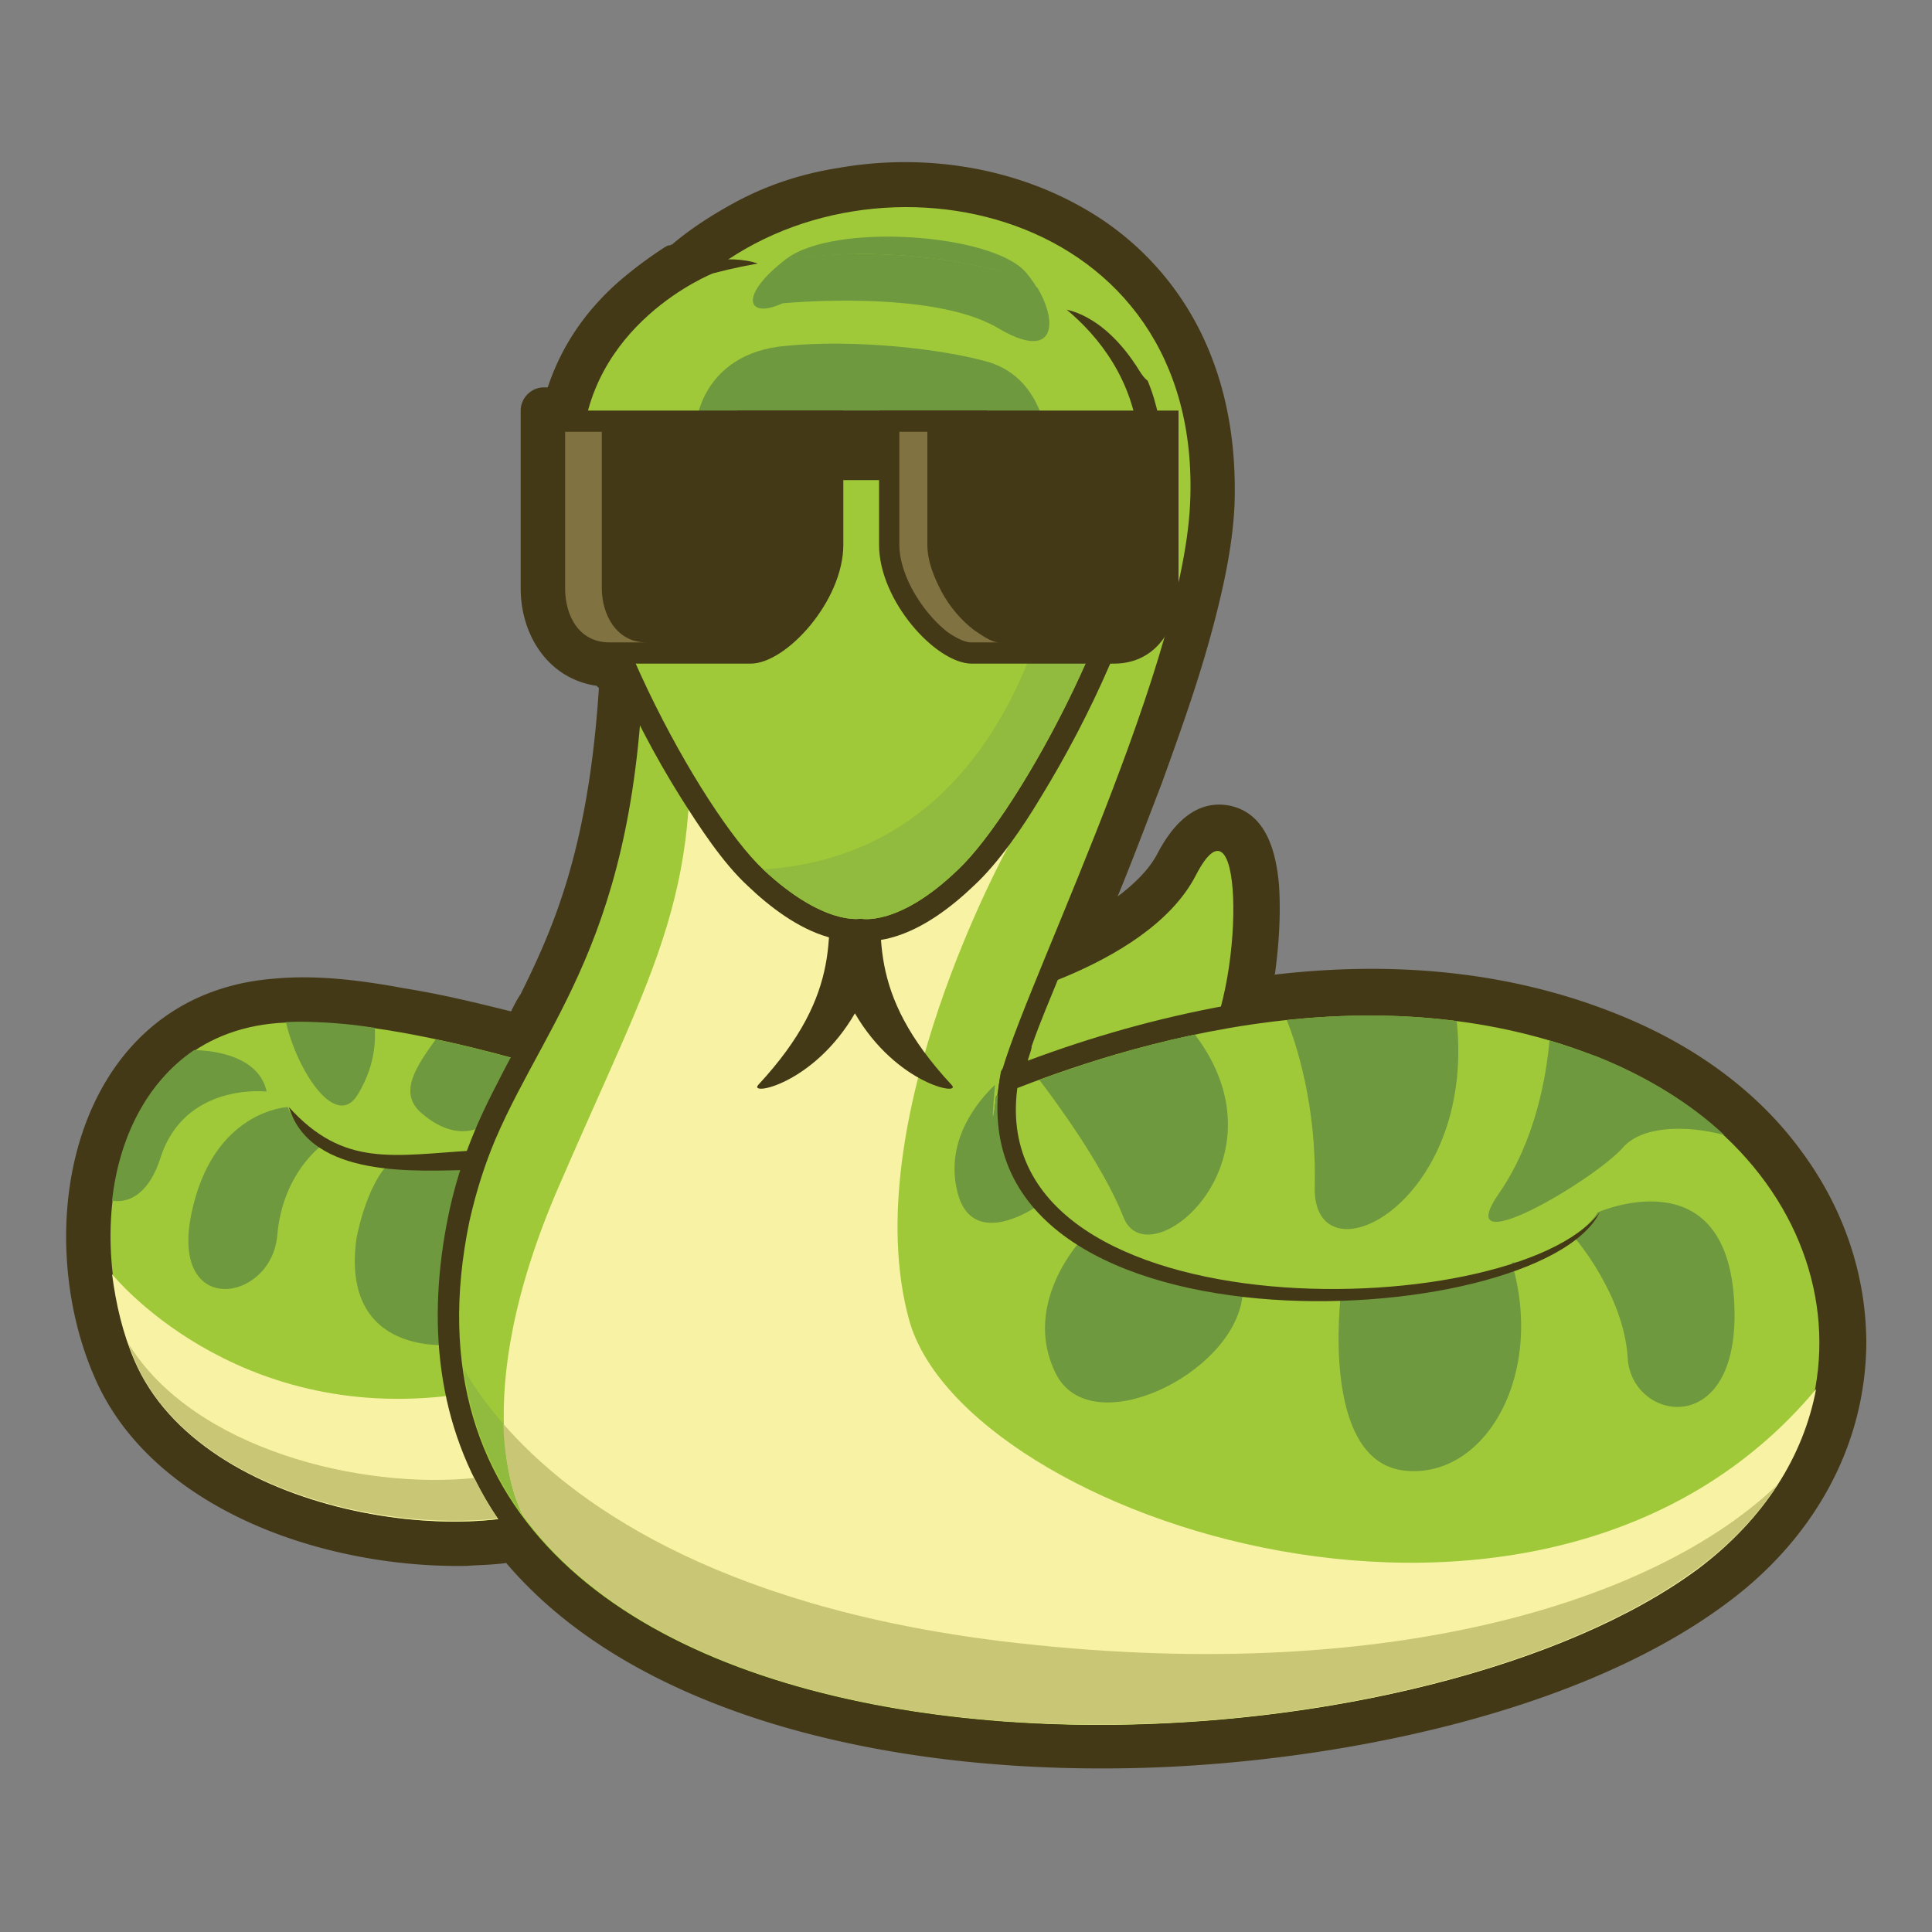 <svg version="1.1" id="master-artboard" xmlns="http://www.w3.org/2000/svg" x="0" y="0" viewBox="0 0 200 200" style="enable-background:new 0 0 200 200" xml:space="preserve">
  <rect x="0" y="0" width="200" height="200" fill="#808080" stroke="none"/>
  <style>
    .st0,.st1,.st2,.st3,.st4,.st5,.st6{fill-rule:evenodd;clip-rule:evenodd;fill:#443917}.st1,.st2,.st3,.st4,.st5,.st6{fill:#a0c93a}.st2,.st3,.st4,.st5,.st6{fill:#6e993f}.st3,.st4,.st5,.st6{fill:#f8f3a4}.st4,.st5,.st6{fill:#91bb3e}.st5,.st6{fill:#c9c675}.st6{fill:#807241}
  </style>
  <path class="st0" d="M61.8 71c-5-.7-7.9-5.2-7.9-10.1V42.5c0-1.3 1.1-2.4 2.4-2.4h.4c1.4-4.2 3.8-7.8 7.3-10.9 1.5-1.3 3.1-2.5 4.8-3.6.2-.1.3-.2.5-.2.1 0 .2-.1.3-.1l.1-.1c1.9-1.6 4.1-3 6.3-4.2 3.3-1.8 6.9-3 10.7-3.6 9-1.6 18.6-.1 26.4 4.7a30 30 0 0 1 11 11.9c2.9 5.7 3.9 11.9 3.7 18.2-.2 4.6-1.3 9.3-2.5 13.7-1.4 5.1-3.2 10.1-5 15.1-1.5 3.9-3 7.9-4.6 11.8 1.6-1.2 3.2-2.7 4.1-4.4 1.5-2.9 3.9-5.7 7.5-5 3.8.8 4.8 4.8 5.1 8.2.2 3 0 6.1-.4 9.1 0 .1 0 .1-.1.2 11.9-1.4 24-.5 35.3 4 7.6 3 14.5 7.7 19.3 14.3 4.3 5.8 6.7 12.7 6.7 19.9-.1 11-5.8 20.5-14.5 26.9-15.6 11.6-40.9 16.4-60.1 17-13.2.4-27.1-.9-39.7-4.9-10-3.2-19.7-8.3-26.5-16.3-1.4.2-2.7.2-4.1.3-5.5.1-11.3-.7-16.6-2.3-9-2.7-18-8.2-21.9-17.2-1.4-3.2-2.3-6.7-2.7-10.2-1.7-14.7 5.1-29.9 21.4-31.1 4.4-.4 9 .2 13.3 1 3.8.6 7.5 1.5 11.1 2.4.3-.6.6-1.2 1-1.8 1.5-3 2.9-6.1 4-9.3 2.5-7.2 3.6-14.8 4.1-22.4-.2-.1-.2-.2-.2-.2z"/>
  <path class="st0" d="M62.5 111.2c.5 2.3 1 4.6 1.4 6.9.9 5 1.6 10 2 15 .5 6.4 1.1 19.8-5.3 23.8-3.5 2.2-8.5 2.8-12.6 2.9-5.3.1-10.8-.7-15.9-2.2-8.3-2.5-16.8-7.5-20.4-15.9-1.3-3-2.1-6.3-2.5-9.6-1.5-13.3 4.4-27.4 19.3-28.5 4.2-.3 8.7.2 12.8.9 4.6.8 9.1 1.9 13.5 3.1 2.1.6 4.1 1.2 6.2 1.9l1.2.4.3 1.3zM100.2 101.9c1.7-.3 3.4-.8 5-1.4 3.4-1.1 6.9-2.5 9.9-4.4 2.6-1.6 5.3-3.8 6.7-6.6 1-1.8 2.5-4.2 4.9-3.7 2.6.6 3 3.9 3.2 6.1.2 2.8 0 5.8-.4 8.6-.5 3.3-1.5 7.5-3.4 10.2-2.4 3.3-6.7 5.3-10.4 6.6-2.9.9-5.9 1.5-8.8 1.9-1.6.2-4.6.4-6.1-.2-2.7-1.1-2.7-6-2.6-8.5 0-2.2.1-4.4.4-6.6l.2-1.7 1.4-.3z"/>
  <path class="st1" d="M100.6 104.2s18.1-3.7 23.2-13.6c5.1-9.9 5.1 12.2.4 18.8-4.7 6.6-20.6 8.4-22.7 7.5-2.1-.9-.9-12.7-.9-12.7zM60.3 111.7s-19.7-6.7-31.5-5.8c-16.9 1.3-20.6 21.2-14.8 34.9 7 16.4 36.1 19.9 45.5 14.1 9.3-5.7.8-43.2.8-43.2z"/>
  <path class="st2" d="M20.1 108.7c-5 3.4-7.8 9.2-8.5 15.6 2 .3 3.9-1 5-4.4 2.5-7.9 11-6.9 11-6.9-.6-2.9-3.8-4.2-7.5-4.3zM46.8 139.2s-11.6 1.4-9.9-11c0 0 1-5.6 3.5-7.9l-5.3-1.2-1.3-.9s-4.5 2.8-5.1 9.7c-.6 6.9-11.1 8.6-8.9-2.2 2.2-10.8 10-11.1 10-11.1s1.6 6.3 15.3 5.6l4.8-.1c.1 0-5.3 9.9-3.1 19.1zM56.4 110.5c-2.8-.8-6.9-2-11.3-2.9-2 2.8-3.9 5.5-1.5 7.6 4.5 3.9 7.4.6 7.4.6l5.4-5.3zm-17.6-4.1c-3.2-.5-6.4-.7-9.2-.6 1.1 4.9 5.2 11.4 7.5 7.4 1.6-2.7 1.8-5.1 1.7-6.8z"/>
  <path class="st3" d="M60.3 111.7s-2.6-.9-6.6-2c-1.2 2.9-2.4 5.9-3.8 8.8-5 10.9-2.7 25.9-2.7 25.9-23.1 3.1-35.6-12.5-35.6-12.5.4 3.1 1.1 6.1 2.3 8.9 7 16.4 36.1 19.9 45.5 14.1 9.4-5.7.9-43.2.9-43.2z"/>
  <path class="st0" d="M106.4 109.8c6.7-2.5 13.4-4.4 20.5-5.7 13.2-2.3 26.8-1.9 39.3 3.1 7.2 2.8 13.7 7.3 18.3 13.5 4 5.4 6.3 11.8 6.2 18.5-.1 10.2-5.5 19-13.6 25-15.3 11.3-40.2 16-58.8 16.5-12.9.4-26.6-.8-38.9-4.8-10.8-3.5-21.5-9.3-28-18.9-6.3-9.4-7.2-20.3-5-31.1 1-4.9 2.7-9.2 5-13.6 1.4-2.8 3-5.6 4.4-8.4 1.6-3.1 3-6.3 4.1-9.5 3.4-9.8 4.4-20.2 4.4-30.5v-1.3l1-.6-.3-8.7.1-.3c1.8-8.3-1.4-19.6 6-25.9 1.8-1.5 3.8-2.8 5.8-3.9 3.1-1.6 6.5-2.7 10-3.4 8.4-1.5 17.4-.2 24.7 4.4 4.4 2.7 7.8 6.4 10.2 11 2.7 5.3 3.7 11.1 3.4 17-.2 4.4-1.3 9-2.4 13.2-1.4 5-3.1 10-4.9 14.9-2.6 6.9-5.4 13.6-8.1 20.4-1 2.5-2.1 5-3 7.6 0 .4-.3 1-.4 1.5z"/>
  <path class="st1" d="M103.1 113.5c7.6-3 36-14.5 62.2-4.1 26.2 10.4 30.6 38 10.4 53-34.5 25.6-139.9 25.7-127.1-36 .7-3.1 1.6-5.9 2.7-8.5C57 104.7 66.7 96 66.7 63.8l1.1-.6-.3-9.8c1.8-8.2-1.1-19.2 5.3-24.6 17.6-14.8 51.8-7.4 50.4 23.3-.8 18-18.8 53.3-19.8 60.2-1 6.9-.2.8-.3 1.2z"/>
  <path class="st4" d="M184 153.7c-2 3.1-4.8 6.1-8.2 8.6-31.4 23.3-121.3 25.5-127.8-20.6 3.7 6.5 16.9 23.4 55.6 28.2 39.8 4.8 67.8-4.1 80.4-16.2z"/>
  <path class="st2" d="M107.6 111.8c4-1.5 9.5-3.3 16.1-4.7 10 13.2-4.9 25.4-7.4 18.9-2.1-5.3-6.8-11.7-8.7-14.2zm25.6-6.2c5.6-.6 11.5-.7 17.6.1 2 19.2-15 27.3-14.7 17.1.2-8.5-2-15-2.9-17.2zm27.2 2.1c1.7.5 3.3 1.1 5 1.7 5.2 2.1 9.7 4.9 13.1 8.1-4.1-1.1-8.6-.9-10.5 1.3-3 3.4-18.1 12.3-12.8 4.7 3.8-5.5 4.9-12.3 5.2-15.8z"/>
  <path class="st2" d="M103.1 113.5c.3-.1.7-.3 1.1-.4-.4 6.2 2 12.9 9.9 16.3 8.6 3.7 20.3 5.8 34.4 3.6 14.1-2.2 16.9-7.5 16.9-7.5s13.1-5.8 14.1 8.9c1 14.8-10.6 12.9-11 6.2-.4-6.7-5.6-12.6-5.6-12.6l-4.5 2.6-1.9.1c3.5 11.9-3 22.7-11.4 21.5-8.4-1.3-6.3-18.1-6.3-18.1l-3.9-.2-5.2-.1-1.1.5c-1 8-15.7 15.1-19.3 7.9-3.6-7.2 2.6-13.8 2.6-13.8l-4.6-3.5s-7 4.9-8.3-2c-1-5 2.2-8.9 4-10.6-.6 6.8.2.8.1 1.2zM72.6 48.9h36s.8-9.2-6.2-11.4c-4.8-1.4-14-2.4-21-1.7-8.8.7-10.7 8.5-8.8 13.1zM81 31.4s15.3-1.5 22.2 2.5c6.9 4.1 6.4-1.7 3-5.7-3.4-4-19.8-5.2-24.8-1.4-5 3.8-4.1 6.3-.4 4.6z"/>
  <path class="st3" d="M188 143.8c-1.3 6.9-5.3 13.4-12.2 18.6-27.4 20.3-99.8 24.6-121.7-5.6-.4-.8-6-11.6 3.8-34.1 10.1-23.4 15.3-30.5 13-53.5-2.3-23 30.2 5.7 30.2 5.7l3.4 12.5s-16 28.7-10.4 49.2c5.6 20.6 65.8 40.9 93.9 7.2z"/>
  <path class="st5" d="M184 153.7c-2 3.1-4.8 6.1-8.2 8.6-27.4 20.4-99.8 24.7-121.7-5.5-.2-.4-1.8-3.5-2-9.4 6.8 7.8 21.5 18.8 51.6 22.5 39.7 4.8 67.7-4.1 80.3-16.2z"/>
  <path class="st0" d="M105.5 111.5c-5.2 26.8 51 25.9 60.1 14-6.3 12.7-67.5 15.9-62-14.5.1-.5.7-.8 1.2-.7.5.1.8.7.7 1.2zM85.9 89.8c-.3 6.6 1.6 12.8-7.4 22.5-1.1 1.2 5.7 0 10-7.4 4.3 7.4 11.2 8.6 10 7.4-9-9.7-7.1-15.8-7.4-22.5-.1-1-5.2-1-5.2 0zM49 121.1c-5.7.1-16.8 1-19.1-6.5 5.7 6.3 10.8 5 19.1 4.5.6 0 1 .4 1 1s-.5 1-1 1z"/>
  <path class="st0" d="M118.8 39.4c1 2.4 1.5 5 1.6 7.7.2 7.1-2.8 15.6-5.6 21.9-2 4.6-4.4 9.2-7.1 13.6-1.8 3-4.3 6.7-6.9 9.1-2.3 2.2-5.2 4.4-8.3 5.3-1 .3-2.3.5-3.4.4-1.1.1-2.4-.1-3.4-.4-3.1-.9-6-3.1-8.3-5.3-2.6-2.4-5-6.1-6.9-9.1-2.7-4.3-5.1-8.9-7.1-13.6-2.8-6.4-5.8-14.9-5.6-21.9.2-6.4 2.9-11.9 7.7-16.1 1.3-1.1 2.8-2.3 4.4-3.3 1.1-.3 5.5-1.5 8.6-.4 3.6 1.3 7.1 2.6 7.1 2.6L110 32s4.1.2 7.9 6.3c.3.5.6.9.9 1.1z"/>
  <path class="st1" d="M73.8 28.3s-13.2 5.2-13.6 18.8C59.8 60.8 72.7 84.1 79 90c6.3 5.9 10.1 5.1 10.1 5.1S93 96 99.2 90c6.3-5.9 19.2-29.3 18.8-42.9-.4-13.6-13.6-18.8-13.6-18.8-7.9-2.2-15.3-2-15.3-2s-7.4-.1-15.3 2z"/>
  <path class="st4" d="M79 90c6.3 5.9 10.1 5.1 10.1 5.1S93 96 99.2 90c5.9-5.6 17.7-26.6 18.8-40.4-1.8-1-4.1-1.7-7.1-2 0 .1-.9 40.4-31.9 42.4z"/>
  <path class="st2" d="M72.6 48.9h36s.8-9.2-6.2-11.4c-4.8-1.4-14-2.4-21-1.7-8.8.7-10.7 8.5-8.8 13.1zm34.8-19.1c-1.7-1.1-2.9-1.5-2.9-1.5-7.9-2.2-15.3-2-15.3-2s-3.2-.1-7.8.5c-5 3.8-4.1 6.3-.4 4.6 0 0 15.3-1.5 22.2 2.5 6 3.6 6.4-.4 4.2-4.1z"/>
  <path class="st0" d="M76.3 42.5h25.9v7.2H76.3v-7.2z"/>
  <path class="st0" d="M56.3 42.5v18.4c0 3.6 2 7.8 6.7 7.8h14.7c3.7 0 9.6-6.5 9.6-12.3V42.5h-31zM122 42.5v18.4c0 3.6-2 7.8-6.7 7.8h-14.7c-3.7 0-9.6-6.5-9.6-12.3V42.5h31z"/>
  <path class="st6" d="M103.4 66.5h-2.9c-.8 0-2.1-.8-2.7-1.3-1.3-1.1-2.4-2.5-3.2-3.9-.8-1.4-1.5-3.2-1.5-4.9V44.7H96v11.7c0 1.7.7 3.4 1.5 4.9.8 1.5 2 2.9 3.3 3.9.6.4 1.8 1.3 2.6 1.3zM58.5 44.7v16.2c0 2.8 1.4 5.6 4.6 5.6h3.8c-3.1 0-4.6-2.9-4.6-5.6V44.7h-3.8z"/>
  <path class="st5" d="M49.1 153c-11.6 1.2-29-2.9-35.8-13.9.2.6.4 1.1.6 1.6 5.5 13.1 25.1 17.9 37.6 16.5-.1-.1-.1-.1-.1-.2-.9-1.3-1.6-2.6-2.3-4z"/>
</svg>
